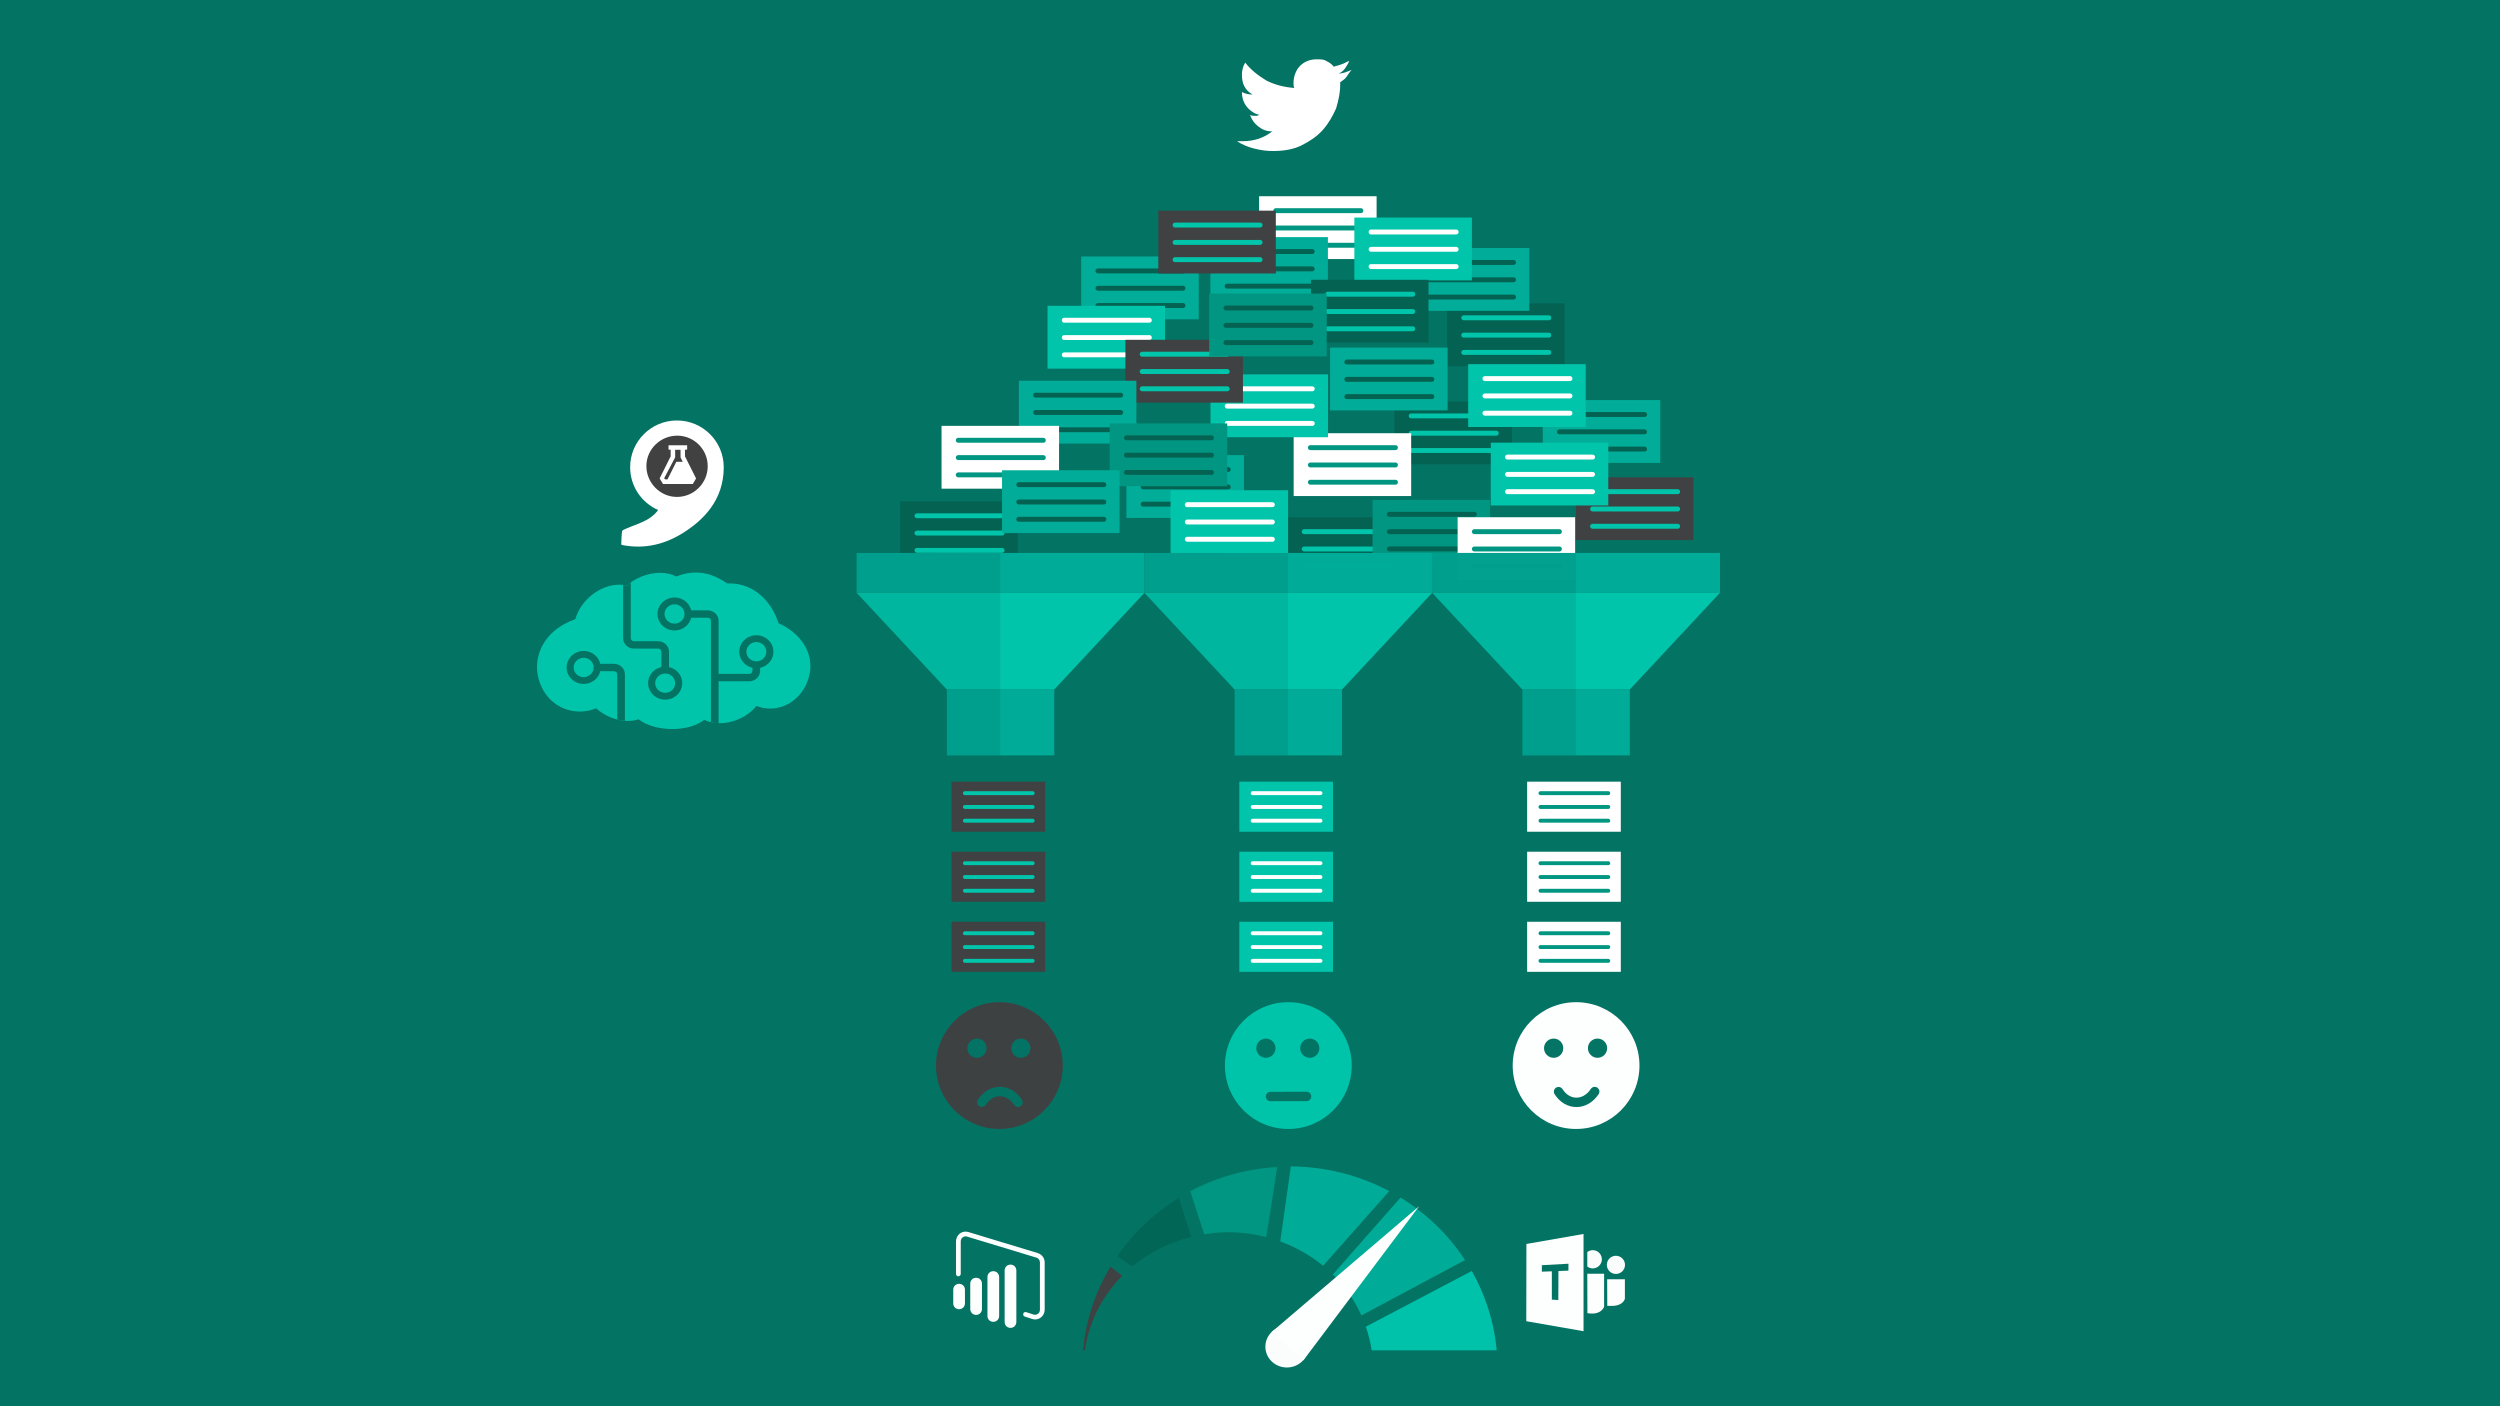 <?xml version="1.0" encoding="UTF-8" standalone="no"?>
<svg
   xmlns:v="http://schemas.microsoft.com/visio/2003/SVGExtensions/"
   xmlns:dc="http://purl.org/dc/elements/1.1/"
   xmlns:cc="http://creativecommons.org/ns#"
   xmlns:rdf="http://www.w3.org/1999/02/22-rdf-syntax-ns#"
   xmlns:svg="http://www.w3.org/2000/svg"
   xmlns="http://www.w3.org/2000/svg"
   xmlns:xlink="http://www.w3.org/1999/xlink"
   xmlns:sodipodi="http://sodipodi.sourceforge.net/DTD/sodipodi-0.dtd"
   xmlns:inkscape="http://www.inkscape.org/namespaces/inkscape"
   width="508mm"
   height="285.75mm"
   version="1.1"
   viewBox="0 0 508 285.75"
   id="svg4136"
   inkscape:version="0.92.2 (5c3e80d, 2017-08-06)"
   sodipodi:docname="splash-inkscape.svg"
   inkscape:export-filename="C:\Users\user\OneDrive\Personal\Hugo\test\static\images\botseries-luis\splash.png"
   inkscape:export-xdpi="95.386734"
   inkscape:export-ydpi="95.386734">
  <sodipodi:namedview
     pagecolor="#ffffff"
     bordercolor="#666666"
     borderopacity="1"
     objecttolerance="10"
     gridtolerance="10"
     guidetolerance="10"
     inkscape:pageopacity="0"
     inkscape:pageshadow="2"
     inkscape:window-width="2709"
     inkscape:window-height="1326"
     id="namedview4529"
     showgrid="false"
     inkscape:zoom="0.50000001"
     inkscape:cx="536.02412"
     inkscape:cy="533.35236"
     inkscape:window-x="1921"
     inkscape:window-y="11"
     inkscape:window-maximized="0"
     inkscape:current-layer="svg4136" />
  <defs
     id="defs4138">
    <clipPath
       id="clipPath5017">
      <use
         width="100%"
         height="100%"
         xlink:href="#g5013"
         id="use4141" />
    </clipPath>
  </defs>
  <g
     id="g4143">
    <rect
       x="-.007"
       y="-1.522"
       width="511.44"
       height="290.25"
       style="fill:#037364"
       id="rect4147" />
  </g>
  <style
     type="text/css"
     id="style4523"><![CDATA[
		.st1 {fill:#0078d7;stroke:none;stroke-linecap:butt;stroke-width:0.75}
		.st2 {fill:none;fill-rule:evenodd;font-size:12px;overflow:visible;stroke-linecap:square;stroke-miterlimit:3}
	]]></style>
  <style
     type="text/css"
     id="style4525">.st0{fill:#FFFFFF;}</style>
  <style
     type="text/css"
     id="style4527"><![CDATA[
		.st1 {fill:#0078d7;stroke:none;stroke-linecap:butt;stroke-width:0.75}
		.st2 {fill:none;fill-rule:evenodd;font-size:12px;overflow:visible;stroke-linecap:square;stroke-miterlimit:3}
	]]></style>
  <g
     inkscape:groupmode="layer"
     id="layer2"
     inkscape:label="Layer 2"
     style="display:inline">
    <g
       style="display:inline"
       id="g4231-2-8-2-9-8"
       transform="translate(115.457,-87.325)">
      <rect
         id="rect4233-4-8-8-0-1"
         style="fill:#ffffff;fill-opacity:1"
         height="12.766"
         width="23.879"
         y="127.2"
         x="140.39" />
      <path
         inkscape:connector-curvature="0"
         id="path4235-6-5-5-7-8"
         style="fill:none;stroke:#019681;stroke-linecap:round;stroke-opacity:1"
         d="m 143.79,130.13 h 17.284" />
      <path
         inkscape:connector-curvature="0"
         id="path4237-5-9-9-6-3"
         style="fill:none;stroke:#019681;stroke-linecap:round;stroke-opacity:1"
         d="m 143.79,133.65 h 17.284" />
      <path
         inkscape:connector-curvature="0"
         id="path4239-2-4-8-3-7"
         style="fill:none;stroke:#019681;stroke-linecap:round;stroke-opacity:1"
         d="m 143.79,137.16 h 17.284" />
    </g>
    <g
       style="display:inline"
       id="g4231-2-6-0-2"
       transform="translate(153.642,-65.548)">
      <rect
         id="rect4233-4-87-4-2"
         style="fill:#036252;fill-opacity:1"
         height="12.766"
         width="23.879"
         y="127.2"
         x="140.39" />
      <path
         inkscape:connector-curvature="0"
         id="path4235-6-7-5-3"
         style="fill:none;stroke:#01c5ab;stroke-linecap:round;stroke-opacity:1"
         d="m 143.79,130.13 h 17.284" />
      <path
         inkscape:connector-curvature="0"
         id="path4237-5-1-1-3"
         style="fill:none;stroke:#01c5ab;stroke-linecap:round;stroke-opacity:1"
         d="m 143.79,133.65 h 17.284" />
      <path
         inkscape:connector-curvature="0"
         id="path4239-2-44-7-0"
         style="fill:none;stroke:#01c5ab;stroke-linecap:round;stroke-opacity:1"
         d="m 143.79,137.16 h 17.284" />
    </g>
    <g
       style="display:inline"
       id="g4231-9-9"
       transform="translate(173.099,-45.904)">
      <rect
         id="rect4233-6-6"
         style="fill:#01ad98"
         height="12.766"
         width="23.879"
         y="127.2"
         x="140.39" />
      <path
         inkscape:connector-curvature="0"
         id="path4235-7-2"
         style="fill:none;stroke:#036252;stroke-linecap:round"
         d="m 143.79,130.13 h 17.284" />
      <path
         inkscape:connector-curvature="0"
         id="path4237-2-0"
         style="fill:none;stroke:#036252;stroke-linecap:round"
         d="m 143.79,133.65 h 17.284" />
      <path
         inkscape:connector-curvature="0"
         id="path4239-4-3"
         style="fill:none;stroke:#036252;stroke-linecap:round"
         d="m 143.79,137.16 h 17.284" />
    </g>
    <g
       id="g4231-2"
       transform="translate(121.232,-22.098)">
      <rect
         id="rect4233-4"
         style="fill:#036252;fill-opacity:1"
         height="12.766"
         width="23.879"
         y="127.2"
         x="140.39" />
      <path
         inkscape:connector-curvature="0"
         id="path4235-6"
         style="fill:none;stroke:#01c5ab;stroke-linecap:round;stroke-opacity:1"
         d="m 143.79,130.13 h 17.284" />
      <path
         inkscape:connector-curvature="0"
         id="path4237-5"
         style="fill:none;stroke:#01c5ab;stroke-linecap:round;stroke-opacity:1"
         d="m 143.79,133.65 h 17.284" />
      <path
         inkscape:connector-curvature="0"
         id="path4239-2"
         style="fill:none;stroke:#01c5ab;stroke-linecap:round;stroke-opacity:1"
         d="m 143.79,137.16 h 17.284" />
    </g>
    <g
       id="g4231-8"
       transform="translate(138.516,-25.618)">
      <rect
         id="rect4233-2"
         style="fill:#019681;fill-opacity:1"
         height="12.766"
         width="23.879"
         y="127.2"
         x="140.39" />
      <path
         inkscape:connector-curvature="0"
         id="path4235-8"
         style="fill:none;stroke:#036252;stroke-linecap:round"
         d="m 143.79,130.13 h 17.284" />
      <path
         inkscape:connector-curvature="0"
         id="path4237-8"
         style="fill:none;stroke:#036252;stroke-linecap:round"
         d="m 143.79,133.65 h 17.284" />
      <path
         inkscape:connector-curvature="0"
         id="path4239-9"
         style="fill:none;stroke:#036252;stroke-linecap:round"
         d="m 143.79,137.16 h 17.284" />
    </g>
    <g
       id="g4231-2-8"
       transform="translate(155.8,-22.098)">
      <rect
         id="rect4233-4-8"
         style="fill:#ffffff;fill-opacity:1"
         height="12.766"
         width="23.879"
         y="127.2"
         x="140.39" />
      <path
         inkscape:connector-curvature="0"
         id="path4235-6-5"
         style="fill:none;stroke:#019681;stroke-linecap:round;stroke-opacity:1"
         d="m 143.79,130.13 h 17.284" />
      <path
         inkscape:connector-curvature="0"
         id="path4237-5-9"
         style="fill:none;stroke:#019681;stroke-linecap:round;stroke-opacity:1"
         d="m 143.79,133.65 h 17.284" />
      <path
         inkscape:connector-curvature="0"
         id="path4239-2-4"
         style="fill:none;stroke:#019681;stroke-linecap:round;stroke-opacity:1"
         d="m 143.79,137.16 h 17.284" />
    </g>
    <g
       style="display:inline;fill:#3f4142;fill-opacity:1"
       id="g4231-2-3"
       transform="translate(179.82,-30.222)">
      <rect
         id="rect4233-4-3"
         style="fill:#3f4142;fill-opacity:1"
         height="12.766"
         width="23.879"
         y="127.2"
         x="140.39" />
      <path
         inkscape:connector-curvature="0"
         id="path4235-6-3"
         style="fill:#3f4142;stroke:#01c5ab;stroke-linecap:round;stroke-opacity:1;fill-opacity:1"
         d="m 143.79,130.13 h 17.284" />
      <path
         inkscape:connector-curvature="0"
         id="path4237-5-52"
         style="fill:#3f4142;stroke:#01c5ab;stroke-linecap:round;stroke-opacity:1;fill-opacity:1"
         d="m 143.79,133.65 h 17.284" />
      <path
         inkscape:connector-curvature="0"
         id="path4239-2-9"
         style="fill:#3f4142;stroke:#01c5ab;stroke-linecap:round;stroke-opacity:1;fill-opacity:1"
         d="m 143.79,137.16 h 17.284" />
    </g>
    <g
       style="display:inline"
       id="g4231-2-6"
       transform="translate(142.96,-45.619)">
      <rect
         id="rect4233-4-87"
         style="fill:#036252;fill-opacity:1"
         height="12.766"
         width="23.879"
         y="127.2"
         x="140.39" />
      <path
         inkscape:connector-curvature="0"
         id="path4235-6-7"
         style="fill:none;stroke:#01c5ab;stroke-linecap:round;stroke-opacity:1"
         d="m 143.79,130.13 h 17.284" />
      <path
         inkscape:connector-curvature="0"
         id="path4237-5-1"
         style="fill:none;stroke:#01c5ab;stroke-linecap:round;stroke-opacity:1"
         d="m 143.79,133.65 h 17.284" />
      <path
         inkscape:connector-curvature="0"
         id="path4239-2-44"
         style="fill:none;stroke:#01c5ab;stroke-linecap:round;stroke-opacity:1"
         d="m 143.79,137.16 h 17.284" />
    </g>
    <g
       style="display:inline"
       id="g4231-2-2-6"
       transform="translate(162.536,-37.252)">
      <rect
         id="rect4233-4-7-6"
         style="fill:#01c5ab;fill-opacity:1"
         height="12.766"
         width="23.879"
         y="127.2"
         x="140.39" />
      <path
         inkscape:connector-curvature="0"
         id="path4235-6-9-3"
         style="fill:none;stroke:#ffffff;stroke-linecap:round;stroke-opacity:1"
         d="m 143.79,130.13 h 17.284" />
      <path
         inkscape:connector-curvature="0"
         id="path4237-5-5-5"
         style="fill:none;stroke:#ffffff;stroke-linecap:round;stroke-opacity:1"
         d="m 143.79,133.65 h 17.284" />
      <path
         inkscape:connector-curvature="0"
         id="path4239-2-2-1"
         style="fill:none;stroke:#ffffff;stroke-linecap:round;stroke-opacity:1"
         d="m 143.79,137.16 h 17.284" />
    </g>
    <g
       style="display:inline"
       id="g4231-2-4"
       transform="translate(42.542,-25.325)">
      <rect
         id="rect4233-4-0"
         style="fill:#036252;fill-opacity:1"
         height="12.766"
         width="23.879"
         y="127.2"
         x="140.39" />
      <path
         inkscape:connector-curvature="0"
         id="path4235-6-8"
         style="fill:none;stroke:#01c5ab;stroke-linecap:round;stroke-opacity:1"
         d="m 143.79,130.13 h 17.284" />
      <path
         inkscape:connector-curvature="0"
         id="path4237-5-57"
         style="fill:none;stroke:#01c5ab;stroke-linecap:round;stroke-opacity:1"
         d="m 143.79,133.65 h 17.284" />
      <path
         inkscape:connector-curvature="0"
         id="path4239-2-0"
         style="fill:none;stroke:#01c5ab;stroke-linecap:round;stroke-opacity:1"
         d="m 143.79,137.16 h 17.284" />
    </g>
    <g
       style="display:inline"
       id="g4231-2-8-2-9"
       transform="translate(122.481,-39.169)">
      <rect
         id="rect4233-4-8-8-0"
         style="fill:#ffffff;fill-opacity:1"
         height="12.766"
         width="23.879"
         y="127.2"
         x="140.39" />
      <path
         inkscape:connector-curvature="0"
         id="path4235-6-5-5-7"
         style="fill:none;stroke:#019681;stroke-linecap:round;stroke-opacity:1"
         d="m 143.79,130.13 h 17.284" />
      <path
         inkscape:connector-curvature="0"
         id="path4237-5-9-9-6"
         style="fill:none;stroke:#019681;stroke-linecap:round;stroke-opacity:1"
         d="m 143.79,133.65 h 17.284" />
      <path
         inkscape:connector-curvature="0"
         id="path4239-2-4-8-3"
         style="fill:none;stroke:#019681;stroke-linecap:round;stroke-opacity:1"
         d="m 143.79,137.16 h 17.284" />
    </g>
    <g
       style="display:inline"
       id="g4231-2-2-8"
       transform="translate(105.581,-51.122)">
      <rect
         id="rect4233-4-7-7"
         style="fill:#01c5ab;fill-opacity:1"
         height="12.766"
         width="23.879"
         y="127.2"
         x="140.39" />
      <path
         inkscape:connector-curvature="0"
         id="path4235-6-9-5"
         style="fill:none;stroke:#ffffff;stroke-linecap:round;stroke-opacity:1"
         d="m 143.79,130.13 h 17.284" />
      <path
         inkscape:connector-curvature="0"
         id="path4237-5-5-7"
         style="fill:none;stroke:#ffffff;stroke-linecap:round;stroke-opacity:1"
         d="m 143.79,133.65 h 17.284" />
      <path
         inkscape:connector-curvature="0"
         id="path4239-2-2-8"
         style="fill:none;stroke:#ffffff;stroke-linecap:round;stroke-opacity:1"
         d="m 143.79,137.16 h 17.284" />
    </g>
    <g
       style="display:inline"
       id="g4231-9-9-3"
       transform="translate(129.882,-56.568)">
      <rect
         id="rect4233-6-6-6"
         style="fill:#01ad98"
         height="12.766"
         width="23.879"
         y="127.2"
         x="140.39" />
      <path
         inkscape:connector-curvature="0"
         id="path4235-7-2-5"
         style="fill:none;stroke:#036252;stroke-linecap:round"
         d="m 143.79,130.13 h 17.284" />
      <path
         inkscape:connector-curvature="0"
         id="path4237-2-0-4"
         style="fill:none;stroke:#036252;stroke-linecap:round"
         d="m 143.79,133.65 h 17.284" />
      <path
         inkscape:connector-curvature="0"
         id="path4239-4-3-0"
         style="fill:none;stroke:#036252;stroke-linecap:round"
         d="m 143.79,137.16 h 17.284" />
    </g>
    <g
       style="display:inline"
       id="g4231-9-9-7"
       transform="translate(79.311,-75.077)">
      <rect
         id="rect4233-6-6-0"
         style="fill:#01ad98"
         height="12.766"
         width="23.879"
         y="127.2"
         x="140.39" />
      <path
         inkscape:connector-curvature="0"
         id="path4235-7-2-7"
         style="fill:none;stroke:#036252;stroke-linecap:round"
         d="m 143.79,130.13 h 17.284" />
      <path
         inkscape:connector-curvature="0"
         id="path4237-2-0-1"
         style="fill:none;stroke:#036252;stroke-linecap:round"
         d="m 143.79,133.65 h 17.284" />
      <path
         inkscape:connector-curvature="0"
         id="path4239-4-3-7"
         style="fill:none;stroke:#036252;stroke-linecap:round"
         d="m 143.79,137.16 h 17.284" />
    </g>
    <g
       style="display:inline"
       id="g4231-9-9-0"
       transform="translate(105.56,-79.018)">
      <rect
         id="rect4233-6-6-7"
         style="fill:#01ad98"
         height="12.766"
         width="23.879"
         y="127.2"
         x="140.39" />
      <path
         inkscape:connector-curvature="0"
         id="path4235-7-2-76"
         style="fill:none;stroke:#036252;stroke-linecap:round"
         d="m 143.79,130.13 h 17.284" />
      <path
         inkscape:connector-curvature="0"
         id="path4237-2-0-8"
         style="fill:none;stroke:#036252;stroke-linecap:round"
         d="m 143.79,133.65 h 17.284" />
      <path
         inkscape:connector-curvature="0"
         id="path4239-4-3-9"
         style="fill:none;stroke:#036252;stroke-linecap:round"
         d="m 143.79,137.16 h 17.284" />
    </g>
    <g
       style="display:inline"
       id="g4231-9-9-4"
       transform="translate(146.482,-76.8)">
      <rect
         id="rect4233-6-6-4"
         style="fill:#01ad98"
         height="12.766"
         width="23.879"
         y="127.2"
         x="140.39" />
      <path
         inkscape:connector-curvature="0"
         id="path4235-7-2-2"
         style="fill:none;stroke:#036252;stroke-linecap:round"
         d="m 143.79,130.13 h 17.284" />
      <path
         inkscape:connector-curvature="0"
         id="path4237-2-0-2"
         style="fill:none;stroke:#036252;stroke-linecap:round"
         d="m 143.79,133.65 h 17.284" />
      <path
         inkscape:connector-curvature="0"
         id="path4239-4-3-5"
         style="fill:none;stroke:#036252;stroke-linecap:round"
         d="m 143.79,137.16 h 17.284" />
    </g>
    <g
       style="display:inline"
       id="g4231-9-9-07"
       transform="translate(88.502,-34.722)">
      <rect
         id="rect4233-6-6-2"
         style="fill:#01ad98"
         height="12.766"
         width="23.879"
         y="127.2"
         x="140.39" />
      <path
         inkscape:connector-curvature="0"
         id="path4235-7-2-9"
         style="fill:none;stroke:#036252;stroke-linecap:round"
         d="m 143.79,130.13 h 17.284" />
      <path
         inkscape:connector-curvature="0"
         id="path4237-2-0-3"
         style="fill:none;stroke:#036252;stroke-linecap:round"
         d="m 143.79,133.65 h 17.284" />
      <path
         inkscape:connector-curvature="0"
         id="path4239-4-3-8"
         style="fill:none;stroke:#036252;stroke-linecap:round"
         d="m 143.79,137.16 h 17.284" />
    </g>
    <g
       style="display:inline"
       id="g4231-2-2-8-1"
       transform="translate(72.472,-65.057)">
      <rect
         id="rect4233-4-7-7-5"
         style="fill:#01c5ab;fill-opacity:1"
         height="12.766"
         width="23.879"
         y="127.2"
         x="140.39" />
      <path
         inkscape:connector-curvature="0"
         id="path4235-6-9-5-2"
         style="fill:none;stroke:#ffffff;stroke-linecap:round;stroke-opacity:1"
         d="m 143.79,130.13 h 17.284" />
      <path
         inkscape:connector-curvature="0"
         id="path4237-5-5-7-5"
         style="fill:none;stroke:#ffffff;stroke-linecap:round;stroke-opacity:1"
         d="m 143.79,133.65 h 17.284" />
      <path
         inkscape:connector-curvature="0"
         id="path4239-2-2-8-8"
         style="fill:none;stroke:#ffffff;stroke-linecap:round;stroke-opacity:1"
         d="m 143.79,137.16 h 17.284" />
    </g>
    <g
       style="display:inline"
       id="g4231-2-2-8-4"
       transform="translate(134.814,-82.991)">
      <rect
         id="rect4233-4-7-7-1"
         style="fill:#01c5ab;fill-opacity:1"
         height="12.766"
         width="23.879"
         y="127.2"
         x="140.39" />
      <path
         inkscape:connector-curvature="0"
         id="path4235-6-9-5-9"
         style="fill:none;stroke:#ffffff;stroke-linecap:round;stroke-opacity:1"
         d="m 143.79,130.13 h 17.284" />
      <path
         inkscape:connector-curvature="0"
         id="path4237-5-5-7-2"
         style="fill:none;stroke:#ffffff;stroke-linecap:round;stroke-opacity:1"
         d="m 143.79,133.65 h 17.284" />
      <path
         inkscape:connector-curvature="0"
         id="path4239-2-2-8-2"
         style="fill:none;stroke:#ffffff;stroke-linecap:round;stroke-opacity:1"
         d="m 143.79,137.16 h 17.284" />
    </g>
    <g
       style="display:inline"
       id="g4231-2-2-8-0"
       transform="translate(157.945,-53.2)">
      <rect
         id="rect4233-4-7-7-9"
         style="fill:#01c5ab;fill-opacity:1"
         height="12.766"
         width="23.879"
         y="127.2"
         x="140.39" />
      <path
         inkscape:connector-curvature="0"
         id="path4235-6-9-5-0"
         style="fill:none;stroke:#ffffff;stroke-linecap:round;stroke-opacity:1"
         d="m 143.79,130.13 h 17.284" />
      <path
         inkscape:connector-curvature="0"
         id="path4237-5-5-7-0"
         style="fill:none;stroke:#ffffff;stroke-linecap:round;stroke-opacity:1"
         d="m 143.79,133.65 h 17.284" />
      <path
         inkscape:connector-curvature="0"
         id="path4239-2-2-8-1"
         style="fill:none;stroke:#ffffff;stroke-linecap:round;stroke-opacity:1"
         d="m 143.79,137.16 h 17.284" />
    </g>
    <g
       style="display:inline;fill:#3f4142;fill-opacity:1"
       id="g4231-2-6-0"
       transform="translate(94.978,-84.395)">
      <rect
         id="rect4233-4-87-4"
         style="fill:#3f4142;fill-opacity:1"
         height="12.766"
         width="23.879"
         y="127.2"
         x="140.39" />
      <path
         inkscape:connector-curvature="0"
         id="path4235-6-7-5"
         style="fill:#3f4142;stroke:#01c5ab;stroke-linecap:round;stroke-opacity:1;fill-opacity:1"
         d="m 143.79,130.13 h 17.284" />
      <path
         inkscape:connector-curvature="0"
         id="path4237-5-1-1"
         style="fill:#3f4142;stroke:#01c5ab;stroke-linecap:round;stroke-opacity:1;fill-opacity:1"
         d="m 143.79,133.65 h 17.284" />
      <path
         inkscape:connector-curvature="0"
         id="path4239-2-44-7"
         style="fill:#3f4142;stroke:#01c5ab;stroke-linecap:round;stroke-opacity:1;fill-opacity:1"
         d="m 143.79,137.16 h 17.284" />
    </g>
    <g
       style="display:inline;fill:#3f4142;fill-opacity:1"
       id="g4231-2-6-4"
       transform="translate(88.297,-58.152)">
      <rect
         id="rect4233-4-87-7"
         style="fill:#3f4142;fill-opacity:1"
         height="12.766"
         width="23.879"
         y="127.2"
         x="140.39" />
      <path
         inkscape:connector-curvature="0"
         id="path4235-6-7-52"
         style="fill:#3f4142;stroke:#01c5ab;stroke-linecap:round;stroke-opacity:1;fill-opacity:1"
         d="m 143.79,130.13 h 17.284" />
      <path
         inkscape:connector-curvature="0"
         id="path4237-5-1-7"
         style="fill:#3f4142;stroke:#01c5ab;stroke-linecap:round;stroke-opacity:1;fill-opacity:1"
         d="m 143.79,133.65 h 17.284" />
      <path
         inkscape:connector-curvature="0"
         id="path4239-2-44-2"
         style="fill:#3f4142;stroke:#01c5ab;stroke-linecap:round;stroke-opacity:1;fill-opacity:1"
         d="m 143.79,137.16 h 17.284" />
    </g>
    <g
       style="display:inline"
       id="g4231-9-8"
       transform="translate(66.646,-49.832)">
      <rect
         id="rect4233-6-5"
         style="fill:#01ad98"
         height="12.766"
         width="23.879"
         y="127.2"
         x="140.39" />
      <path
         inkscape:connector-curvature="0"
         id="path4235-7-1"
         style="fill:none;stroke:#036252;stroke-linecap:round"
         d="m 143.79,130.13 h 17.284" />
      <path
         inkscape:connector-curvature="0"
         id="path4237-2-2"
         style="fill:none;stroke:#036252;stroke-linecap:round"
         d="m 143.79,133.65 h 17.284" />
      <path
         inkscape:connector-curvature="0"
         id="path4239-4-5"
         style="fill:none;stroke:#036252;stroke-linecap:round"
         d="m 143.79,137.16 h 17.284" />
    </g>
    <g
       style="display:inline"
       id="g4231-8-5"
       transform="translate(85.102,-41.162)">
      <rect
         id="rect4233-2-2"
         style="fill:#019681;fill-opacity:1"
         height="12.766"
         width="23.879"
         y="127.2"
         x="140.39" />
      <path
         inkscape:connector-curvature="0"
         id="path4235-8-7"
         style="fill:none;stroke:#036252;stroke-linecap:round"
         d="m 143.79,130.13 h 17.284" />
      <path
         inkscape:connector-curvature="0"
         id="path4237-8-1"
         style="fill:none;stroke:#036252;stroke-linecap:round"
         d="m 143.79,133.65 h 17.284" />
      <path
         inkscape:connector-curvature="0"
         id="path4239-9-2"
         style="fill:none;stroke:#036252;stroke-linecap:round"
         d="m 143.79,137.16 h 17.284" />
    </g>
    <g
       style="display:inline"
       id="g4231-2-8-2"
       transform="translate(50.93,-40.665)">
      <rect
         id="rect4233-4-8-8"
         style="fill:#ffffff;fill-opacity:1"
         height="12.766"
         width="23.879"
         y="127.2"
         x="140.39" />
      <path
         inkscape:connector-curvature="0"
         id="path4235-6-5-5"
         style="fill:none;stroke:#019681;stroke-linecap:round;stroke-opacity:1"
         d="m 143.79,130.13 h 17.284" />
      <path
         inkscape:connector-curvature="0"
         id="path4237-5-9-9"
         style="fill:none;stroke:#019681;stroke-linecap:round;stroke-opacity:1"
         d="m 143.79,133.65 h 17.284" />
      <path
         inkscape:connector-curvature="0"
         id="path4239-2-4-8"
         style="fill:none;stroke:#019681;stroke-linecap:round;stroke-opacity:1"
         d="m 143.79,137.16 h 17.284" />
    </g>
    <g
       id="g4231"
       transform="translate(63.226,-31.641)">
      <rect
         id="rect4233"
         style="fill:#01ad98"
         height="12.766"
         width="23.879"
         y="127.2"
         x="140.39" />
      <path
         inkscape:connector-curvature="0"
         id="path4235"
         style="fill:none;stroke:#036252;stroke-linecap:round"
         d="m 143.79,130.13 h 17.284" />
      <path
         inkscape:connector-curvature="0"
         id="path4237"
         style="fill:none;stroke:#036252;stroke-linecap:round"
         d="m 143.79,133.65 h 17.284" />
      <path
         inkscape:connector-curvature="0"
         id="path4239"
         style="fill:none;stroke:#036252;stroke-linecap:round"
         d="m 143.79,137.16 h 17.284" />
    </g>
    <g
       style="display:inline"
       id="g4231-2-6-4-8"
       transform="translate(126.003,-70.35)">
      <rect
         id="rect4233-4-87-7-0"
         style="fill:#036252;fill-opacity:1"
         height="12.766"
         width="23.879"
         y="127.2"
         x="140.39" />
      <path
         inkscape:connector-curvature="0"
         id="path4235-6-7-52-9"
         style="fill:none;stroke:#01c5ab;stroke-linecap:round;stroke-opacity:1"
         d="m 143.79,130.13 h 17.284" />
      <path
         inkscape:connector-curvature="0"
         id="path4237-5-1-7-7"
         style="fill:none;stroke:#01c5ab;stroke-linecap:round;stroke-opacity:1"
         d="m 143.79,133.65 h 17.284" />
      <path
         inkscape:connector-curvature="0"
         id="path4239-2-44-2-9"
         style="fill:none;stroke:#01c5ab;stroke-linecap:round;stroke-opacity:1"
         d="m 143.79,137.16 h 17.284" />
    </g>
    <g
       style="display:inline"
       id="g4231-8-5-2"
       transform="translate(105.319,-67.544)">
      <rect
         id="rect4233-2-2-2"
         style="fill:#019681;fill-opacity:1"
         height="12.766"
         width="23.879"
         y="127.2"
         x="140.39" />
      <path
         inkscape:connector-curvature="0"
         id="path4235-8-7-4"
         style="fill:none;stroke:#036252;stroke-linecap:round"
         d="m 143.79,130.13 h 17.284" />
      <path
         inkscape:connector-curvature="0"
         id="path4237-8-1-8"
         style="fill:none;stroke:#036252;stroke-linecap:round"
         d="m 143.79,133.65 h 17.284" />
      <path
         inkscape:connector-curvature="0"
         id="path4239-9-2-8"
         style="fill:none;stroke:#036252;stroke-linecap:round"
         d="m 143.79,137.16 h 17.284" />
    </g>
    <g
       id="g2300"
       transform="translate(-0.343,15.585)">
      <g
         transform="matrix(0.797,0,0,0.797,140.286,41.87)"
         id="g4231-2-2">
        <rect
           x="140.39"
           y="127.2"
           width="23.879"
           height="12.766"
           style="fill:#01c5ab;fill-opacity:1"
           id="rect4233-4-7" />
        <path
           d="m 143.79,130.13 h 17.284"
           style="fill:none;stroke:#ffffff;stroke-linecap:round;stroke-opacity:1"
           id="path4235-6-9"
           inkscape:connector-curvature="0" />
        <path
           d="m 143.79,133.65 h 17.284"
           style="fill:none;stroke:#ffffff;stroke-linecap:round;stroke-opacity:1"
           id="path4237-5-5"
           inkscape:connector-curvature="0" />
        <path
           d="m 143.79,137.16 h 17.284"
           style="fill:none;stroke:#ffffff;stroke-linecap:round;stroke-opacity:1"
           id="path4239-2-2"
           inkscape:connector-curvature="0" />
      </g>
      <g
         transform="matrix(0.797,0,0,0.797,81.805,41.87)"
         id="g4231-2-8-2-9-85"
         style="display:inline;fill:#3f4142;fill-opacity:1">
        <rect
           x="140.39"
           y="127.2"
           width="23.879"
           height="12.766"
           style="fill:#3f4142;fill-opacity:1"
           id="rect4233-4-8-8-0-2" />
        <path
           d="m 143.79,130.13 h 17.284"
           style="fill:#3f4142;stroke:#01c5ab;stroke-linecap:round;stroke-opacity:1;fill-opacity:1"
           id="path4235-6-5-5-7-1"
           inkscape:connector-curvature="0" />
        <path
           d="m 143.79,133.65 h 17.284"
           style="fill:#3f4142;stroke:#01c5ab;stroke-linecap:round;stroke-opacity:1;fill-opacity:1"
           id="path4237-5-9-9-6-2"
           inkscape:connector-curvature="0" />
        <path
           d="m 143.79,137.16 h 17.284"
           style="fill:#3f4142;stroke:#01c5ab;stroke-linecap:round;stroke-opacity:1;fill-opacity:1"
           id="path4239-2-4-8-3-1"
           inkscape:connector-curvature="0" />
      </g>
      <g
         transform="matrix(0.797,0,0,0.797,198.767,41.87)"
         id="g4231-2-4-5"
         style="display:inline">
        <rect
           x="140.39"
           y="127.2"
           width="23.879"
           height="12.766"
           style="fill:#ffffff;fill-opacity:1"
           id="rect4233-4-0-4" />
        <path
           d="m 143.79,130.13 h 17.284"
           style="fill:none;stroke:#019681;stroke-linecap:round;stroke-opacity:1"
           id="path4235-6-8-4"
           inkscape:connector-curvature="0" />
        <path
           d="m 143.79,133.65 h 17.284"
           style="fill:none;stroke:#019681;stroke-linecap:round;stroke-opacity:1"
           id="path4237-5-57-3"
           inkscape:connector-curvature="0" />
        <path
           d="m 143.79,137.16 h 17.284"
           style="fill:none;stroke:#019681;stroke-linecap:round;stroke-opacity:1"
           id="path4239-2-0-2"
           inkscape:connector-curvature="0" />
      </g>
    </g>
    <g
       style="display:inline"
       id="g2300-8"
       transform="translate(-0.343,29.819)">
      <g
         transform="matrix(0.797,0,0,0.797,140.286,41.87)"
         id="g4231-2-2-87">
        <rect
           x="140.39"
           y="127.2"
           width="23.879"
           height="12.766"
           style="fill:#01c5ab;fill-opacity:1"
           id="rect4233-4-7-2" />
        <path
           d="m 143.79,130.13 h 17.284"
           style="fill:none;stroke:#ffffff;stroke-linecap:round;stroke-opacity:1"
           id="path4235-6-9-0"
           inkscape:connector-curvature="0" />
        <path
           d="m 143.79,133.65 h 17.284"
           style="fill:none;stroke:#ffffff;stroke-linecap:round;stroke-opacity:1"
           id="path4237-5-5-6"
           inkscape:connector-curvature="0" />
        <path
           d="m 143.79,137.16 h 17.284"
           style="fill:none;stroke:#ffffff;stroke-linecap:round;stroke-opacity:1"
           id="path4239-2-2-5"
           inkscape:connector-curvature="0" />
      </g>
      <g
         transform="matrix(0.797,0,0,0.797,81.805,41.87)"
         id="g4231-2-8-2-9-85-5"
         style="display:inline;fill:#3f4142;fill-opacity:1">
        <rect
           x="140.39"
           y="127.2"
           width="23.879"
           height="12.766"
           style="fill:#3f4142;fill-opacity:1"
           id="rect4233-4-8-8-0-2-6" />
        <path
           d="m 143.79,130.13 h 17.284"
           style="fill:#3f4142;stroke:#01c5ab;stroke-linecap:round;stroke-opacity:1;fill-opacity:1"
           id="path4235-6-5-5-7-1-5"
           inkscape:connector-curvature="0" />
        <path
           d="m 143.79,133.65 h 17.284"
           style="fill:#3f4142;stroke:#01c5ab;stroke-linecap:round;stroke-opacity:1;fill-opacity:1"
           id="path4237-5-9-9-6-2-3"
           inkscape:connector-curvature="0" />
        <path
           d="m 143.79,137.16 h 17.284"
           style="fill:#3f4142;stroke:#01c5ab;stroke-linecap:round;stroke-opacity:1;fill-opacity:1"
           id="path4239-2-4-8-3-1-1"
           inkscape:connector-curvature="0" />
      </g>
      <g
         transform="matrix(0.797,0,0,0.797,198.767,41.87)"
         id="g4231-2-4-5-5"
         style="display:inline">
        <rect
           x="140.39"
           y="127.2"
           width="23.879"
           height="12.766"
           style="fill:#ffffff;fill-opacity:1"
           id="rect4233-4-0-4-3" />
        <path
           d="m 143.79,130.13 h 17.284"
           style="fill:none;stroke:#019681;stroke-linecap:round;stroke-opacity:1"
           id="path4235-6-8-4-0"
           inkscape:connector-curvature="0" />
        <path
           d="m 143.79,133.65 h 17.284"
           style="fill:none;stroke:#019681;stroke-linecap:round;stroke-opacity:1"
           id="path4237-5-57-3-2"
           inkscape:connector-curvature="0" />
        <path
           d="m 143.79,137.16 h 17.284"
           style="fill:none;stroke:#019681;stroke-linecap:round;stroke-opacity:1"
           id="path4239-2-0-2-9"
           inkscape:connector-curvature="0" />
      </g>
    </g>
    <g
       style="display:inline"
       id="g2300-3"
       transform="translate(-0.343,44.054)">
      <g
         transform="matrix(0.797,0,0,0.797,140.286,41.87)"
         id="g4231-2-2-0">
        <rect
           x="140.39"
           y="127.2"
           width="23.879"
           height="12.766"
           style="fill:#01c5ab;fill-opacity:1"
           id="rect4233-4-7-29" />
        <path
           d="m 143.79,130.13 h 17.284"
           style="fill:none;stroke:#ffffff;stroke-linecap:round;stroke-opacity:1"
           id="path4235-6-9-2"
           inkscape:connector-curvature="0" />
        <path
           d="m 143.79,133.65 h 17.284"
           style="fill:none;stroke:#ffffff;stroke-linecap:round;stroke-opacity:1"
           id="path4237-5-5-1"
           inkscape:connector-curvature="0" />
        <path
           d="m 143.79,137.16 h 17.284"
           style="fill:none;stroke:#ffffff;stroke-linecap:round;stroke-opacity:1"
           id="path4239-2-2-7"
           inkscape:connector-curvature="0" />
      </g>
      <g
         transform="matrix(0.797,0,0,0.797,81.805,41.87)"
         id="g4231-2-8-2-9-85-1"
         style="display:inline;fill:#3f4142;fill-opacity:1">
        <rect
           x="140.39"
           y="127.2"
           width="23.879"
           height="12.766"
           style="fill:#3f4142;fill-opacity:1"
           id="rect4233-4-8-8-0-2-4" />
        <path
           d="m 143.79,130.13 h 17.284"
           style="fill:#3f4142;stroke:#01c5ab;stroke-linecap:round;stroke-opacity:1;fill-opacity:1"
           id="path4235-6-5-5-7-1-7"
           inkscape:connector-curvature="0" />
        <path
           d="m 143.79,133.65 h 17.284"
           style="fill:#3f4142;stroke:#01c5ab;stroke-linecap:round;stroke-opacity:1;fill-opacity:1"
           id="path4237-5-9-9-6-2-6"
           inkscape:connector-curvature="0" />
        <path
           d="m 143.79,137.16 h 17.284"
           style="fill:#3f4142;stroke:#01c5ab;stroke-linecap:round;stroke-opacity:1;fill-opacity:1"
           id="path4239-2-4-8-3-1-2"
           inkscape:connector-curvature="0" />
      </g>
      <g
         transform="matrix(0.797,0,0,0.797,198.767,41.87)"
         id="g4231-2-4-5-8"
         style="display:inline">
        <rect
           x="140.39"
           y="127.2"
           width="23.879"
           height="12.766"
           style="fill:#ffffff;fill-opacity:1"
           id="rect4233-4-0-4-4" />
        <path
           d="m 143.79,130.13 h 17.284"
           style="fill:none;stroke:#019681;stroke-linecap:round;stroke-opacity:1"
           id="path4235-6-8-4-09"
           inkscape:connector-curvature="0" />
        <path
           d="m 143.79,133.65 h 17.284"
           style="fill:none;stroke:#019681;stroke-linecap:round;stroke-opacity:1"
           id="path4237-5-57-3-4"
           inkscape:connector-curvature="0" />
        <path
           d="m 143.79,137.16 h 17.284"
           style="fill:none;stroke:#019681;stroke-linecap:round;stroke-opacity:1"
           id="path4239-2-0-2-0"
           inkscape:connector-curvature="0" />
      </g>
    </g>
    <g
       style="display:inline"
       id="g4231-2-2-8-7"
       transform="translate(97.468,-27.577)">
      <rect
         id="rect4233-4-7-7-16"
         style="fill:#01c5ab;fill-opacity:1"
         height="12.766"
         width="23.879"
         y="127.2"
         x="140.39" />
      <path
         inkscape:connector-curvature="0"
         id="path4235-6-9-5-95"
         style="fill:none;stroke:#ffffff;stroke-linecap:round;stroke-opacity:1"
         d="m 143.79,130.13 h 17.284" />
      <path
         inkscape:connector-curvature="0"
         id="path4237-5-5-7-7"
         style="fill:none;stroke:#ffffff;stroke-linecap:round;stroke-opacity:1"
         d="m 143.79,133.65 h 17.284" />
      <path
         inkscape:connector-curvature="0"
         id="path4239-2-2-8-3"
         style="fill:none;stroke:#ffffff;stroke-linecap:round;stroke-opacity:1"
         d="m 143.79,137.16 h 17.284" />
    </g>
  </g>
  <g
     inkscape:groupmode="layer"
     id="layer3"
     inkscape:label="Layer 3"
     style="display:inline">
    <g
       style="display:inline"
       id="g4333"
       transform="matrix(1.111,0,0,1.074,109.123,105.384)">
      <path
         inkscape:connector-curvature="0"
         id="path4335"
         style="fill:#01c5ab"
         d="m 49.383,24.873 c -0.907,-2.15 -2.785,-3.97 -5.214,-5.083 -1.12,-3.765 -4.254,-7.53 -8.928,-7.53 -0.149,0 -0.299,0.004 -0.451,0.011 -1.949,-1.398 -3.843,-2.079 -5.771,-2.079 -1.162,0 -2.35,0.257 -3.541,0.764 -0.882,-0.462 -1.893,-0.703 -2.975,-0.703 -2.392,0 -4.661,1.105 -6.061,2.399 -0.441,-0.104 -0.9,-0.156 -1.374,-0.156 -3.568,0 -7.104,2.948 -8.06,6.522 -3.076,1.116 -5.322,3.143 -6.377,5.781 -1.023,2.559 -0.798,5.42 0.617,7.85 1.406,2.413 3.866,3.854 6.58,3.854 1.041,0 2.045,-0.213 2.96,-0.622 1.65,1.5 3.773,2.397 5.784,2.397 0.701,0 1.372,-0.104 2.007,-0.309 1.628,1.339 4.123,1.841 6.148,1.841 2.389,0 4.465,-0.631 5.841,-1.733 0.892,0.413 1.874,0.627 2.899,0.627 h 0.001 c 2.563,0 5.212,-1.366 6.659,-3.265 0.807,0.331 1.656,0.502 2.515,0.502 h 10e-4 c 2.801,-0.001 5.402,-1.829 6.626,-4.658 0.934,-2.159 0.974,-4.375 0.114,-6.41 z" />
      <path
         inkscape:connector-curvature="0"
         id="path4337"
         style="fill:#037364"
         d="m 16.07,38.256 v -8.804 c 0,-1.093 -0.889,-1.981 -1.981,-1.981 H 10.79 v 1.4 h 3.299 c 0.32,0 0.581,0.261 0.581,0.581 v 8.569 c 0.464,0.123 0.934,0.201 1.4,0.235 z" />
      <path
         inkscape:connector-curvature="0"
         id="path4339"
         style="fill:#037364"
         d="m 22.158,23.196 h -4.432 c -0.32,0 -0.581,-0.261 -0.581,-0.581 V 12.076 c -0.252,0.186 -0.488,0.378 -0.702,0.576 -0.228,-0.054 -0.461,-0.093 -0.698,-0.119 v 10.082 c 0,1.093 0.889,1.981 1.981,1.981 h 4.432 c 0.32,0 0.58,0.26 0.58,0.58 v 3.282 h 1.4 v -3.282 c 10e-4,-1.092 -0.888,-1.98 -1.98,-1.98 z" />
      <path
         inkscape:connector-curvature="0"
         id="path4341"
         style="fill:#037364"
         d="m 40.803,28.794 v -1.256 h -1.401 v 1.256 c 0,0.32 -0.26,0.581 -0.58,0.581 H 33.21 V 19.334 c 0,-1.092 -0.888,-1.981 -1.981,-1.981 h -3.817 v 1.4 h 3.817 c 0.32,0 0.58,0.26 0.58,0.581 v 19.171 c 0.453,0.11 0.922,0.174 1.4,0.191 v -7.92 h 5.611 c 1.094,-0.001 1.983,-0.889 1.983,-1.982 z" />
      <path
         inkscape:connector-curvature="0"
         id="path4343"
         style="fill:#037364"
         d="m 23.439,34.25 c -1.72,0 -3.12,-1.4 -3.12,-3.12 0,-1.721 1.4,-3.121 3.12,-3.121 1.721,0 3.12,1.4 3.12,3.121 0,1.72 -1.4,3.12 -3.12,3.12 z m 0,-4.946 c -1.006,0 -1.825,0.819 -1.825,1.826 0,1.007 0.819,1.826 1.825,1.826 1.007,0 1.825,-0.819 1.825,-1.826 0,-1.007 -0.819,-1.826 -1.825,-1.826 z" />
      <path
         inkscape:connector-curvature="0"
         id="path4345"
         style="fill:#037364"
         d="m 8.525,31.28 c -1.721,0 -3.12,-1.4 -3.12,-3.121 0,-1.721 1.4,-3.12 3.12,-3.12 1.72,0 3.12,1.4 3.12,3.12 0,1.721 -1.399,3.121 -3.12,3.121 z m 0,-4.947 c -1.007,0 -1.825,0.819 -1.825,1.826 0,1.007 0.819,1.826 1.825,1.826 1.006,0 1.825,-0.819 1.825,-1.826 0.001,-1.007 -0.818,-1.826 -1.825,-1.826 z" />
      <path
         inkscape:connector-curvature="0"
         id="path4347"
         style="fill:#037364"
         d="m 40.114,28.301 c -1.721,0 -3.12,-1.4 -3.12,-3.12 0,-1.721 1.4,-3.12 3.12,-3.12 1.72,0 3.12,1.4 3.12,3.12 0,1.721 -1.4,3.12 -3.12,3.12 z m 0,-4.945 c -1.007,0 -1.825,0.819 -1.825,1.825 0,1.006 0.819,1.826 1.825,1.826 1.006,0 1.825,-0.819 1.825,-1.826 0,-1.007 -0.819,-1.825 -1.825,-1.825 z" />
      <path
         inkscape:connector-curvature="0"
         id="path4349"
         style="fill:#037364"
         d="m 25.147,21.161 c -1.721,0 -3.12,-1.4 -3.12,-3.12 0,-1.721 1.4,-3.12 3.12,-3.12 1.72,0 3.12,1.4 3.12,3.12 0.001,1.72 -1.399,3.12 -3.12,3.12 z m 0,-4.946 c -1.007,0 -1.825,0.819 -1.825,1.826 0,1.006 0.819,1.825 1.825,1.825 1.006,0 1.825,-0.819 1.825,-1.825 10e-4,-1.007 -0.818,-1.826 -1.825,-1.826 z" />
    </g>
    <g
       id="g1108">
      <g
         transform="matrix(0.456,0,0,0.456,199.784,77.488)"
         id="g1025"
         style="display:inline">
        <path
           inkscape:connector-curvature="0"
           style="opacity:0.99;fill:#01ad98;fill-opacity:1;stroke:none;stroke-width:0.265;stroke-linecap:butt;stroke-linejoin:round;stroke-miterlimit:4;stroke-dasharray:none;stroke-dashoffset:0;stroke-opacity:1;paint-order:normal"
           d="M 200.025,76.465 H 328.348 V 94.192 H 200.025 Z"
           id="rect1013" />
        <path
           inkscape:connector-curvature="0"
           style="opacity:0.99;fill:#01ad98;fill-opacity:1;stroke:none;stroke-width:3;stroke-linecap:butt;stroke-linejoin:round;stroke-miterlimit:4;stroke-dasharray:none;stroke-dashoffset:0;stroke-opacity:0;paint-order:normal"
           d="m 240.242,137.319 h 47.89 v 29.369 h -47.89 z"
           id="rect1015" />
        <path
           style="fill:#01c5ab;fill-opacity:1;stroke:none;stroke-width:0.265;stroke-linecap:butt;stroke-linejoin:bevel;stroke-miterlimit:4;stroke-dasharray:none;stroke-dashoffset:0;stroke-opacity:1"
           d="m 200.025,94.192 40.217,43.127 h 47.89 l 40.217,-43.127 z"
           id="path1017"
           inkscape:connector-curvature="0" />
      </g>
      <g
         transform="matrix(0.456,0,0,0.456,141.311,77.488)"
         id="g1025-8"
         style="display:inline">
        <path
           inkscape:connector-curvature="0"
           style="opacity:0.99;fill:#01ad98;fill-opacity:1;stroke:none;stroke-width:0.265;stroke-linecap:butt;stroke-linejoin:round;stroke-miterlimit:4;stroke-dasharray:none;stroke-dashoffset:0;stroke-opacity:1;paint-order:normal"
           d="M 200.025,76.465 H 328.348 V 94.192 H 200.025 Z"
           id="rect1013-1" />
        <path
           inkscape:connector-curvature="0"
           style="opacity:0.99;fill:#01ad98;fill-opacity:1;stroke:none;stroke-width:3;stroke-linecap:butt;stroke-linejoin:round;stroke-miterlimit:4;stroke-dasharray:none;stroke-dashoffset:0;stroke-opacity:0;paint-order:normal"
           d="m 240.242,137.319 h 47.89 v 29.369 h -47.89 z"
           id="rect1015-9" />
        <path
           style="fill:#01c5ab;fill-opacity:1;stroke:none;stroke-width:0.265;stroke-linecap:butt;stroke-linejoin:bevel;stroke-miterlimit:4;stroke-dasharray:none;stroke-dashoffset:0;stroke-opacity:1"
           d="m 200.025,94.192 40.217,43.127 h 47.89 l 40.217,-43.127 z"
           id="path1017-5"
           inkscape:connector-curvature="0" />
      </g>
      <g
         transform="matrix(0.456,0,0,0.456,82.838,77.488)"
         id="g1025-6"
         style="display:inline">
        <path
           inkscape:connector-curvature="0"
           style="opacity:0.99;fill:#01ad98;fill-opacity:1;stroke:none;stroke-width:0.265;stroke-linecap:butt;stroke-linejoin:round;stroke-miterlimit:4;stroke-dasharray:none;stroke-dashoffset:0;stroke-opacity:1;paint-order:normal"
           d="M 200.025,76.465 H 328.348 V 94.192 H 200.025 Z"
           id="rect1013-9" />
        <path
           inkscape:connector-curvature="0"
           style="opacity:0.99;fill:#01ad98;fill-opacity:1;stroke:none;stroke-width:3;stroke-linecap:butt;stroke-linejoin:round;stroke-miterlimit:4;stroke-dasharray:none;stroke-dashoffset:0;stroke-opacity:0;paint-order:normal"
           d="m 240.242,137.319 h 47.89 v 29.369 h -47.89 z"
           id="rect1015-8" />
        <path
           style="fill:#01c5ab;fill-opacity:1;stroke:none;stroke-width:0.265;stroke-linecap:butt;stroke-linejoin:bevel;stroke-miterlimit:4;stroke-dasharray:none;stroke-dashoffset:0;stroke-opacity:1"
           d="m 200.025,94.192 40.217,43.127 h 47.89 l 40.217,-43.127 z"
           id="path1017-1"
           inkscape:connector-curvature="0" />
      </g>
      <path
         inkscape:connector-curvature="0"
         id="path2151"
         d="m 250.782,153.443 h 10.955 v -41.053 l -29.28,-0.059 v 8.078 l 18.326,19.652 z"
         style="fill:#000000;fill-opacity:0.076;stroke:none;stroke-width:0.265px;stroke-linecap:butt;stroke-linejoin:miter;stroke-opacity:1" />
      <path
         inkscape:connector-curvature="0"
         id="path2151-2"
         d="m 192.309,153.443 h 10.955 v -41.053 l -29.28,-0.059 v 8.078 l 18.326,19.652 z"
         style="display:inline;fill:#000000;fill-opacity:0.076;stroke:none;stroke-width:0.265px;stroke-linecap:butt;stroke-linejoin:miter;stroke-opacity:1" />
      <path
         inkscape:connector-curvature="0"
         id="path2151-9"
         d="m 309.255,153.443 h 10.955 v -41.053 l -29.28,-0.059 v 8.078 l 18.326,19.652 z"
         style="display:inline;fill:#000000;fill-opacity:0.076;stroke:none;stroke-width:0.265px;stroke-linecap:butt;stroke-linejoin:miter;stroke-opacity:1" />
    </g>
    <g
       id="g2551"
       transform="matrix(0.837,0,0,0.837,115.724,77.329)">
      <path
         id="path2534"
         d="m 37.442,21.038 c 0,-6.267 -5.087,-11.346 -11.361,-11.346 -6.274,0 -11.36,5.07 -11.36,11.346 0,4.648 2.789,8.625 6.783,10.385 -0.371,0.617 -1.29,1.479 -2.186,2.052 -1.748,1.113 -3.81,1.69 -5.72,2.535 -0.319,0.139 -0.811,0.353 -0.841,0.588 -0.142,1.069 -0.147,2.16 -0.2,3.222 0.238,0.078 0.348,0.129 0.461,0.15 5.402,1.002 10.298,-0.27 14.722,-3.091 4.593,-2.935 9.702,-7.7 9.702,-15.841 z"
         inkscape:connector-curvature="0"
         style="fill:#ffffff" />
      <path
         id="path2536"
         d="m 26.183,13.374 c -4.097,0 -7.473,3.252 -7.518,7.311 -0.045,4.058 3.25,7.537 7.363,7.567 4.113,0.03 7.514,-3.299 7.525,-7.432 0.011,-4.132 -3.299,-7.414 -7.37,-7.446 z"
         inkscape:connector-curvature="0"
         style="fill:#414142" />
      <path
         id="path2538"
         d="m 28.041,18.412 v -1.63 h 0.519 v -1.064 h -4.522 v 1.064 h 0.519 v 1.63 l -2.675,5.341 0.809,1.358 h 7.235 L 30.728,23.77 Z M 25.928,19.727 23.785,24 h -0.526 l -0.285,-0.272 2.675,-5.077 v -1.847 h 1.309 v 1.853 l 0.519,1.064 h -1.555 v 0 z"
         inkscape:connector-curvature="0"
         style="fill:#ffffff" />
    </g>
    <g
       id="g2621-1-2"
       style="fill:#01c5ab;fill-opacity:1;stroke:none;stroke-opacity:1"
       transform="matrix(1.442,0,0,1.442,-30.59,-86.675)">
      <circle
         r="8.933"
         cy="210.263"
         cx="202.757"
         id="path2596-7-5"
         style="opacity:0.99;fill:#01c5ab;fill-opacity:1;stroke:none;stroke-width:1.323;stroke-linecap:butt;stroke-linejoin:bevel;stroke-miterlimit:4;stroke-dasharray:none;stroke-dashoffset:0;stroke-opacity:1;paint-order:normal" />
      <circle
         r="1.356"
         cy="207.814"
         cx="199.595"
         id="path2598-4-1"
         style="opacity:0.99;fill:#037364;fill-opacity:1;stroke:none;stroke-width:0.184;stroke-linecap:butt;stroke-linejoin:bevel;stroke-miterlimit:4;stroke-dasharray:none;stroke-dashoffset:0;stroke-opacity:1;paint-order:normal" />
      <circle
         r="1.356"
         cy="207.814"
         cx="205.78"
         id="path2598-3-4-2"
         style="opacity:0.99;fill:#037364;fill-opacity:1;stroke:none;stroke-width:0.184;stroke-linecap:butt;stroke-linejoin:bevel;stroke-miterlimit:4;stroke-dasharray:none;stroke-dashoffset:0;stroke-opacity:1;paint-order:normal" />
      <path
         style="fill:#037364;fill-opacity:1;stroke:#037364;stroke-width:1.323;stroke-linecap:round;stroke-linejoin:miter;stroke-miterlimit:4;stroke-dasharray:none;stroke-opacity:1"
         d="m 200.236,214.62 5.094,-0.012"
         id="path2878"
         inkscape:connector-curvature="0" />
    </g>
    <g
       id="g2621-1-2-1"
       style="fill:#019681;fill-opacity:1;stroke:#ffffff;stroke-opacity:1"
       transform="matrix(1.442,0,0,1.442,27.884,-86.675)">
      <circle
         r="8.933"
         cy="210.263"
         cx="202.757"
         id="path2596-7-5-7"
         style="opacity:0.99;fill:#ffffff;fill-opacity:1;stroke:none;stroke-width:1.323;stroke-linecap:butt;stroke-linejoin:bevel;stroke-miterlimit:4;stroke-dasharray:none;stroke-dashoffset:0;stroke-opacity:1;paint-order:normal" />
      <circle
         r="1.356"
         cy="207.814"
         cx="199.595"
         id="path2598-4-1-2"
         style="opacity:0.99;fill:#037364;fill-opacity:1;stroke:none;stroke-width:0.184;stroke-linecap:butt;stroke-linejoin:bevel;stroke-miterlimit:4;stroke-dasharray:none;stroke-dashoffset:0;stroke-opacity:1;paint-order:normal" />
      <circle
         r="1.356"
         cy="207.814"
         cx="205.78"
         id="path2598-3-4-2-1"
         style="opacity:0.99;fill:#037364;fill-opacity:1;stroke:none;stroke-width:0.184;stroke-linecap:butt;stroke-linejoin:bevel;stroke-miterlimit:4;stroke-dasharray:none;stroke-dashoffset:0;stroke-opacity:1;paint-order:normal" />
      <path
         sodipodi:nodetypes="cc"
         inkscape:connector-curvature="0"
         id="path2615-4-7-3"
         d="m 200.288,213.937 c 1.29,2.03 3.769,2 5.094,-0.012"
         style="fill:none;fill-opacity:1;stroke:#037364;stroke-width:1.323;stroke-linecap:round;stroke-linejoin:miter;stroke-miterlimit:4;stroke-dasharray:none;stroke-opacity:1" />
    </g>
    <g
       id="g2621-1-2-3"
       style="fill:#3f4142;fill-opacity:1;stroke:none;stroke-opacity:1"
       transform="matrix(1.442,0,0,1.442,-89.299,-86.675)">
      <circle
         r="8.933"
         cy="210.263"
         cx="202.757"
         id="path2596-7-5-0"
         style="opacity:0.99;fill:#3f4142;fill-opacity:1;stroke:none;stroke-width:1.323;stroke-linecap:butt;stroke-linejoin:bevel;stroke-miterlimit:4;stroke-dasharray:none;stroke-dashoffset:0;stroke-opacity:1;paint-order:normal" />
      <circle
         r="1.356"
         cy="207.814"
         cx="199.595"
         id="path2598-4-1-4"
         style="opacity:0.99;fill:#037364;fill-opacity:1;stroke:none;stroke-width:0.184;stroke-linecap:butt;stroke-linejoin:bevel;stroke-miterlimit:4;stroke-dasharray:none;stroke-dashoffset:0;stroke-opacity:1;paint-order:normal" />
      <circle
         r="1.356"
         cy="207.814"
         cx="205.78"
         id="path2598-3-4-2-14"
         style="opacity:0.99;fill:#037364;fill-opacity:1;stroke:none;stroke-width:0.184;stroke-linecap:butt;stroke-linejoin:bevel;stroke-miterlimit:4;stroke-dasharray:none;stroke-dashoffset:0;stroke-opacity:1;paint-order:normal" />
      <path
         sodipodi:nodetypes="cc"
         inkscape:connector-curvature="0"
         id="path2615-4-7-4"
         d="m 200.288,215.427 c 1.29,-2.03 3.769,-2 5.094,0.012"
         style="fill:none;fill-opacity:1;stroke:#037364;stroke-width:1.323;stroke-linecap:round;stroke-linejoin:miter;stroke-miterlimit:4;stroke-dasharray:none;stroke-opacity:1" />
    </g>
    <g
       id="g2977"
       transform="matrix(1.664,0,0,1.664,424.268,83.271)">
      <path
         id="path2966"
         d="m -89.911,-41.501 c -0.3,0.1 -0.5,0.2 -0.8,0.3 -0.3,0.1 -0.6,0.1 -0.8,0.2 0.3,-0.2 0.6,-0.4 0.8,-0.7 0.2,-0.3 0.4,-0.6 0.5,-0.9 -0.3,0.1 -0.6,0.3 -0.9,0.4 -0.3,0.1 -0.6,0.2 -1,0.3 -0.2,-0.3 -0.5,-0.5 -0.9,-0.7 -0.3,-0.2 -0.7,-0.2 -1.2,-0.2 -0.8,0 -1.5,0.3 -2,0.8 -0.5,0.5 -0.8,1.3 -0.8,2.1 0,0.2 0,0.4 0.1,0.6 -1.3,-0.1 -2.4,-0.4 -3.4,-0.9 -1,-0.6 -1.9,-1.3 -2.6,-2.2 -0.3,0.5 -0.4,1 -0.4,1.5 0,1.1 0.4,1.9 1.3,2.4 -0.5,0 -0.9,-0.1 -1.3,-0.3 v 0 c 0,0.7 0.2,1.3 0.6,1.8 0.4,0.5 1,0.9 1.6,1 -0.1,0 -0.2,0 -0.3,0.1 -0.1,0 -0.3,0 -0.4,0 -0.1,0 -0.3,0 -0.5,-0.1 0.2,0.6 0.5,1 1,1.4 0.5,0.4 1,0.6 1.7,0.6 -1,0.8 -2.2,1.2 -3.6,1.2 h -0.7 c 0.6,0.4 1.3,0.7 2.1,0.9 0.8,0.2 1.5,0.3 2.3,0.3 1.3,0 2.5,-0.2 3.5,-0.7 1,-0.5 1.9,-1.1 2.6,-1.9 0.7,-0.8 1.2,-1.7 1.6,-2.6 0.3,-1 0.5,-1.9 0.5,-2.9 v -0.3 c 0.3,-0.2 0.6,-0.4 0.8,-0.7 0.2,-0.3 0.4,-0.6 0.6,-0.8 z"
         inkscape:connector-curvature="0"
         style="fill:#ffffff" />
    </g>
  </g>
  <g
     id="g1288"
     transform="matrix(1.305,0,0,1.305,-80.389,-80.353)">
    <path
       id="path1094"
       transform="scale(0.265)"
       d="m 990.918,917.719 -6.211,44.084 a 84.979,79.36 0 0 1 25.16,14.285 l 38.871,-43.865 a 122.028,118.044 0 0 0 -57.82,-14.504 z"
       style="opacity:0.99;fill:#01ad98;fill-opacity:1;stroke:none;stroke-width:4.169;stroke-linecap:round;stroke-linejoin:bevel;stroke-miterlimit:4;stroke-dasharray:none;stroke-dashoffset:0;stroke-opacity:1;paint-order:normal"
       inkscape:connector-curvature="0" />
    <path
       id="path1092"
       transform="scale(0.265)"
       d="m 982.92,918.066 a 122.028,118.044 0 0 0 -51.09,14.188 l 8.174,25.365 a 84.979,79.36 0 0 1 14.189,-1.24 84.979,79.36 0 0 1 22.254,2.891 c 1.911,-11.279 5.42,-34.286 6.473,-41.203 z"
       style="opacity:0.99;fill:#019681;fill-opacity:1;stroke:none;stroke-width:4.169;stroke-linecap:round;stroke-linejoin:bevel;stroke-miterlimit:4;stroke-dasharray:none;stroke-dashoffset:0;stroke-opacity:1;paint-order:normal"
       inkscape:connector-curvature="0" />
    <path
       id="path1090"
       transform="scale(0.265)"
       d="m 1055.365,936.031 -39.758,45.186 a 84.979,79.36 0 0 1 16.775,24.086 l 60.889,-32.564 a 122.028,118.044 0 0 0 -37.906,-36.707 z"
       style="opacity:0.99;fill:#01ad98;fill-opacity:1;stroke:none;stroke-width:4.169;stroke-linecap:round;stroke-linejoin:bevel;stroke-miterlimit:4;stroke-dasharray:none;stroke-dashoffset:0;stroke-opacity:1;paint-order:normal"
       inkscape:connector-curvature="0" />
    <path
       id="path1088"
       transform="scale(0.265)"
       d="m 925.092,936.262 a 122.028,118.044 0 0 0 -36.254,34.229 l 8.961,6.029 a 84.979,79.36 0 0 1 34.596,-17.35 z"
       style="opacity:0.99;fill:#036657;fill-opacity:1;stroke:none;stroke-width:4.169;stroke-linecap:round;stroke-linejoin:bevel;stroke-miterlimit:4;stroke-dasharray:none;stroke-dashoffset:0;stroke-opacity:1;paint-order:normal"
       inkscape:connector-curvature="0" />
    <path
       id="path1086"
       transform="scale(0.265)"
       d="m 884.967,976.65 a 122.028,118.044 0 0 0 -16.127,49.133 h 1.129 a 84.979,79.36 0 0 1 21.834,-43.754 c -2.469,-1.978 -4.362,-3.478 -6.836,-5.379 z"
       style="opacity:0.99;fill:#414142;fill-opacity:1;stroke:none;stroke-width:4.169;stroke-linecap:round;stroke-linejoin:bevel;stroke-miterlimit:4;stroke-dasharray:none;stroke-dashoffset:0;stroke-opacity:1;paint-order:normal"
       inkscape:connector-curvature="0" />
    <path
       id="path3012"
       transform="scale(0.265)"
       d="m 1097.219,979.17 -62.242,32.725 a 84.979,79.36 0 0 1 3.418,13.889 h 73.478 a 122.028,118.044 0 0 0 -14.654,-46.613 z"
       style="opacity:0.99;fill:#01c3ab;fill-opacity:1;stroke:none;stroke-width:4.169;stroke-linecap:round;stroke-linejoin:bevel;stroke-miterlimit:4;stroke-dasharray:none;stroke-dashoffset:0;stroke-opacity:1;paint-order:normal"
       inkscape:connector-curvature="0" />
    <path
       inkscape:connector-curvature="0"
       id="path3047"
       d="m 259.577,269.009 22.998,-19.621 -18.024,23.999 z"
       style="fill:#fdfefe;fill-opacity:1;stroke:none;stroke-width:0.203px;stroke-linecap:butt;stroke-linejoin:miter;stroke-opacity:1" />
    <ellipse
       ry="3.241"
       rx="3.35"
       cy="271.264"
       cx="261.98"
       id="path3028"
       style="opacity:0.99;fill:#fdfefe;fill-opacity:1;stroke:none;stroke-width:1.827;stroke-linecap:round;stroke-linejoin:bevel;stroke-miterlimit:4;stroke-dasharray:none;stroke-dashoffset:0;stroke-opacity:1;paint-order:normal" />
  </g>
  <g
     id="g1214"
     transform="matrix(0.407,0,0,0.407,309.958,250.345)"
     style="fill:#01c4ab;fill-opacity:1">
    <g
       id="g1195"
       style="fill:#fdfefe;fill-opacity:1">
      <path
         id="path1185"
         d="m 0.509,5.965 28.527,-4.991 v 48.547 l -28.584,-4.991 z"
         inkscape:connector-curvature="0"
         style="fill:#fdfefe;fill-opacity:1" />
      <path
         id="path1187"
         style="opacity:0.99;fill:#fdfefe;fill-opacity:1;paint-order:normal"
         d="m 33.629,9.084 a 4.537,4.537 0 0 0 -2.721,0.92 v 7.237 a 4.537,4.537 0 0 0 2.721,0.917 4.537,4.537 0 0 0 4.537,-4.537 4.537,4.537 0 0 0 -4.537,-4.537 z"
         inkscape:connector-curvature="0" />
      <circle
         id="circle1189"
         style="opacity:0.99;fill:#fdfefe;fill-opacity:1;paint-order:normal"
         r="4.537"
         cy="16.4"
         cx="45.2" />
      <path
         id="path1191"
         d="m 30.908,20.823 h 8.394 v 16.504 c 0,0 -1.418,4.424 -8.337,3.176 z"
         inkscape:connector-curvature="0"
         style="fill:#fdfefe;fill-opacity:1" />
      <path
         id="path1193"
         d="m 40.833,23.602 h 8.847 V 33.3 c 0,0 -0.624,3.119 -5.501,3.573 h -3.289 z"
         inkscape:connector-curvature="0"
         style="fill:#fdfefe;fill-opacity:1" />
    </g>
    <path
       id="path1197"
       d="m 8.222,16.57 13.278,-0.737 -0.007,3.459 -4.991,0.184 -0.057,14.504 -3.233,-0.227 v -14.131 l -4.991,0.18 z"
       inkscape:connector-curvature="0"
       style="fill:#037364;fill-opacity:1" />
  </g>
  <style
     id="style1216"
     type="text/css"><![CDATA[
		.st1 {fill:#000000;stroke:none;stroke-linecap:butt;stroke-width:1.053}
		.st2 {fill:none;fill-rule:evenodd;font-size:12px;overflow:visible;stroke-linecap:square;stroke-miterlimit:3}
	]]></style>
  <g
     style="font-size:medium;color-interpolation-filters:sRGB;fill:#fdfefe;fill-opacity:1;fill-rule:evenodd;stroke:none;stroke-linecap:square;stroke-miterlimit:3;stroke-opacity:1"
     v:mID="0"
     v:index="1"
     v:groupContext="foregroundPage"
     id="g1248"
     transform="matrix(0.353,0,0,0.353,193.327,249.892)">
    <title
       id="title1218">Page-1</title>
    <v:pageProperties
       v:drawingScale="1"
       v:pageScale="1"
       v:drawingUnits="19"
       v:shadowOffsetX="9"
       v:shadowOffsetY="-9" />
    <g
       style="fill:#fdfefe;fill-opacity:1;stroke:none;stroke-opacity:1"
       id="group1-1"
       transform="translate(1.053,-1.053)"
       v:mID="1"
       v:groupContext="group">
      <title
         id="title1220">Sheet.1</title>
      <g
         style="fill:#fdfefe;fill-opacity:1;stroke:none;stroke-opacity:1"
         id="shape2-2"
         v:mID="2"
         v:groupContext="shape"
         transform="translate(9.791,-7.475)">
        <title
           id="title1222">Sheet.2</title>
        <path
           style="fill:#fdfefe;fill-opacity:1;stroke:none;stroke-width:1.053;stroke-linecap:butt;stroke-opacity:1"
           inkscape:connector-curvature="0"
           d="m 6.74,54.15 c 0,1.9 -1.48,3.37 -3.37,3.37 C 1.47,57.52 0,56.05 0,54.15 V 39.52 c 0,-1.9 1.47,-3.37 3.37,-3.37 1.89,0 3.37,1.47 3.37,3.37 z"
           class="st1"
           id="path1224" />
      </g>
      <g
         style="fill:#fdfefe;fill-opacity:1;stroke:none;stroke-opacity:1"
         id="shape3-4"
         v:mID="3"
         v:groupContext="shape"
         transform="translate(19.688,-3.474)">
        <title
           id="title1227">Sheet.3</title>
        <path
           style="fill:#fdfefe;fill-opacity:1;stroke:none;stroke-width:1.053;stroke-linecap:butt;stroke-opacity:1"
           inkscape:connector-curvature="0"
           d="m 6.74,54.15 c 0,1.9 -1.48,3.37 -3.37,3.37 C 1.47,57.52 0,56.05 0,54.15 V 31.73 c 0,-1.9 1.47,-3.37 3.37,-3.37 1.89,0 3.37,1.47 3.37,3.37 z"
           class="st1"
           id="path1229" />
      </g>
      <g
         style="fill:#fdfefe;fill-opacity:1;stroke:none;stroke-opacity:1"
         id="shape4-6"
         v:mID="4"
         v:groupContext="shape"
         transform="translate(0,-10.739)">
        <title
           id="title1232">Sheet.4</title>
        <path
           style="fill:#fdfefe;fill-opacity:1;stroke:none;stroke-width:1.053;stroke-linecap:butt;stroke-opacity:1"
           inkscape:connector-curvature="0"
           d="m 6.74,54.15 c 0,1.9 -1.48,3.37 -3.37,3.37 C 1.47,57.52 0,56.05 0,54.15 v -7.89 c 0,-1.9 1.47,-3.37 3.37,-3.37 1.89,0 3.37,1.47 3.37,3.37 z"
           class="st1"
           id="path1234" />
      </g>
      <g
         style="fill:#fdfefe;fill-opacity:1;stroke:none;stroke-opacity:1"
         id="shape5-8"
         v:mID="5"
         v:groupContext="shape"
         transform="translate(29.584)">
        <title
           id="title1237">Sheet.5</title>
        <path
           style="fill:#fdfefe;fill-opacity:1;stroke:none;stroke-width:1.053;stroke-linecap:butt;stroke-opacity:1"
           inkscape:connector-curvature="0"
           d="m 6.74,54.15 c 0,1.9 -1.48,3.37 -3.37,3.37 C 1.47,57.52 0,56.05 0,54.15 V 24.46 c 0,-1.89 1.47,-3.36 3.37,-3.36 1.89,0 3.37,1.47 3.37,3.36 z"
           class="st1"
           id="path1239" />
      </g>
      <path
         id="path1244"
         class="st1"
         d="m 47.059,52.677 c -0.52,0 -1.16,-0.1 -1.68,-0.31 l -4.21,-1.37 c -0.74,-0.21 -1.06,-0.95 -0.85,-1.69 0.21,-0.73 0.95,-1.05 1.69,-0.84 l 4.21,1.37 c 0.84,0.32 1.79,0.11 2.53,-0.42 0.73,-0.53 1.15,-1.37 1.15,-2.32 v -27.26 c 0,-1.27 -0.84,-2.43 -2,-2.74 l -39.9,-12.11 c -0.84,-0.32 -1.79,-0.1 -2.52,0.42 -0.74,0.53 -1.16,1.37 -1.16,2.32 v 18.74 c 0,0.74 -0.63,1.37 -1.37,1.37 -0.74,0 -1.37,-0.63 -1.37,-1.37 v -18.74 c 0,-1.79 0.84,-3.37 2.21,-4.53 1.47,-1.05 3.26,-1.37 4.95,-0.84 l 39.9,12.11 c 2.32,0.73 4,2.84 4,5.37 v 27.26 c 0,1.79 -0.84,3.48 -2.31,4.53 -1.06,0.74 -2.11,1.05 -3.27,1.05 z"
         inkscape:connector-curvature="0"
         style="fill:#fdfefe;fill-opacity:1;stroke:none;stroke-width:1.053;stroke-linecap:butt;stroke-opacity:1" />
    </g>
  </g>
</svg>
